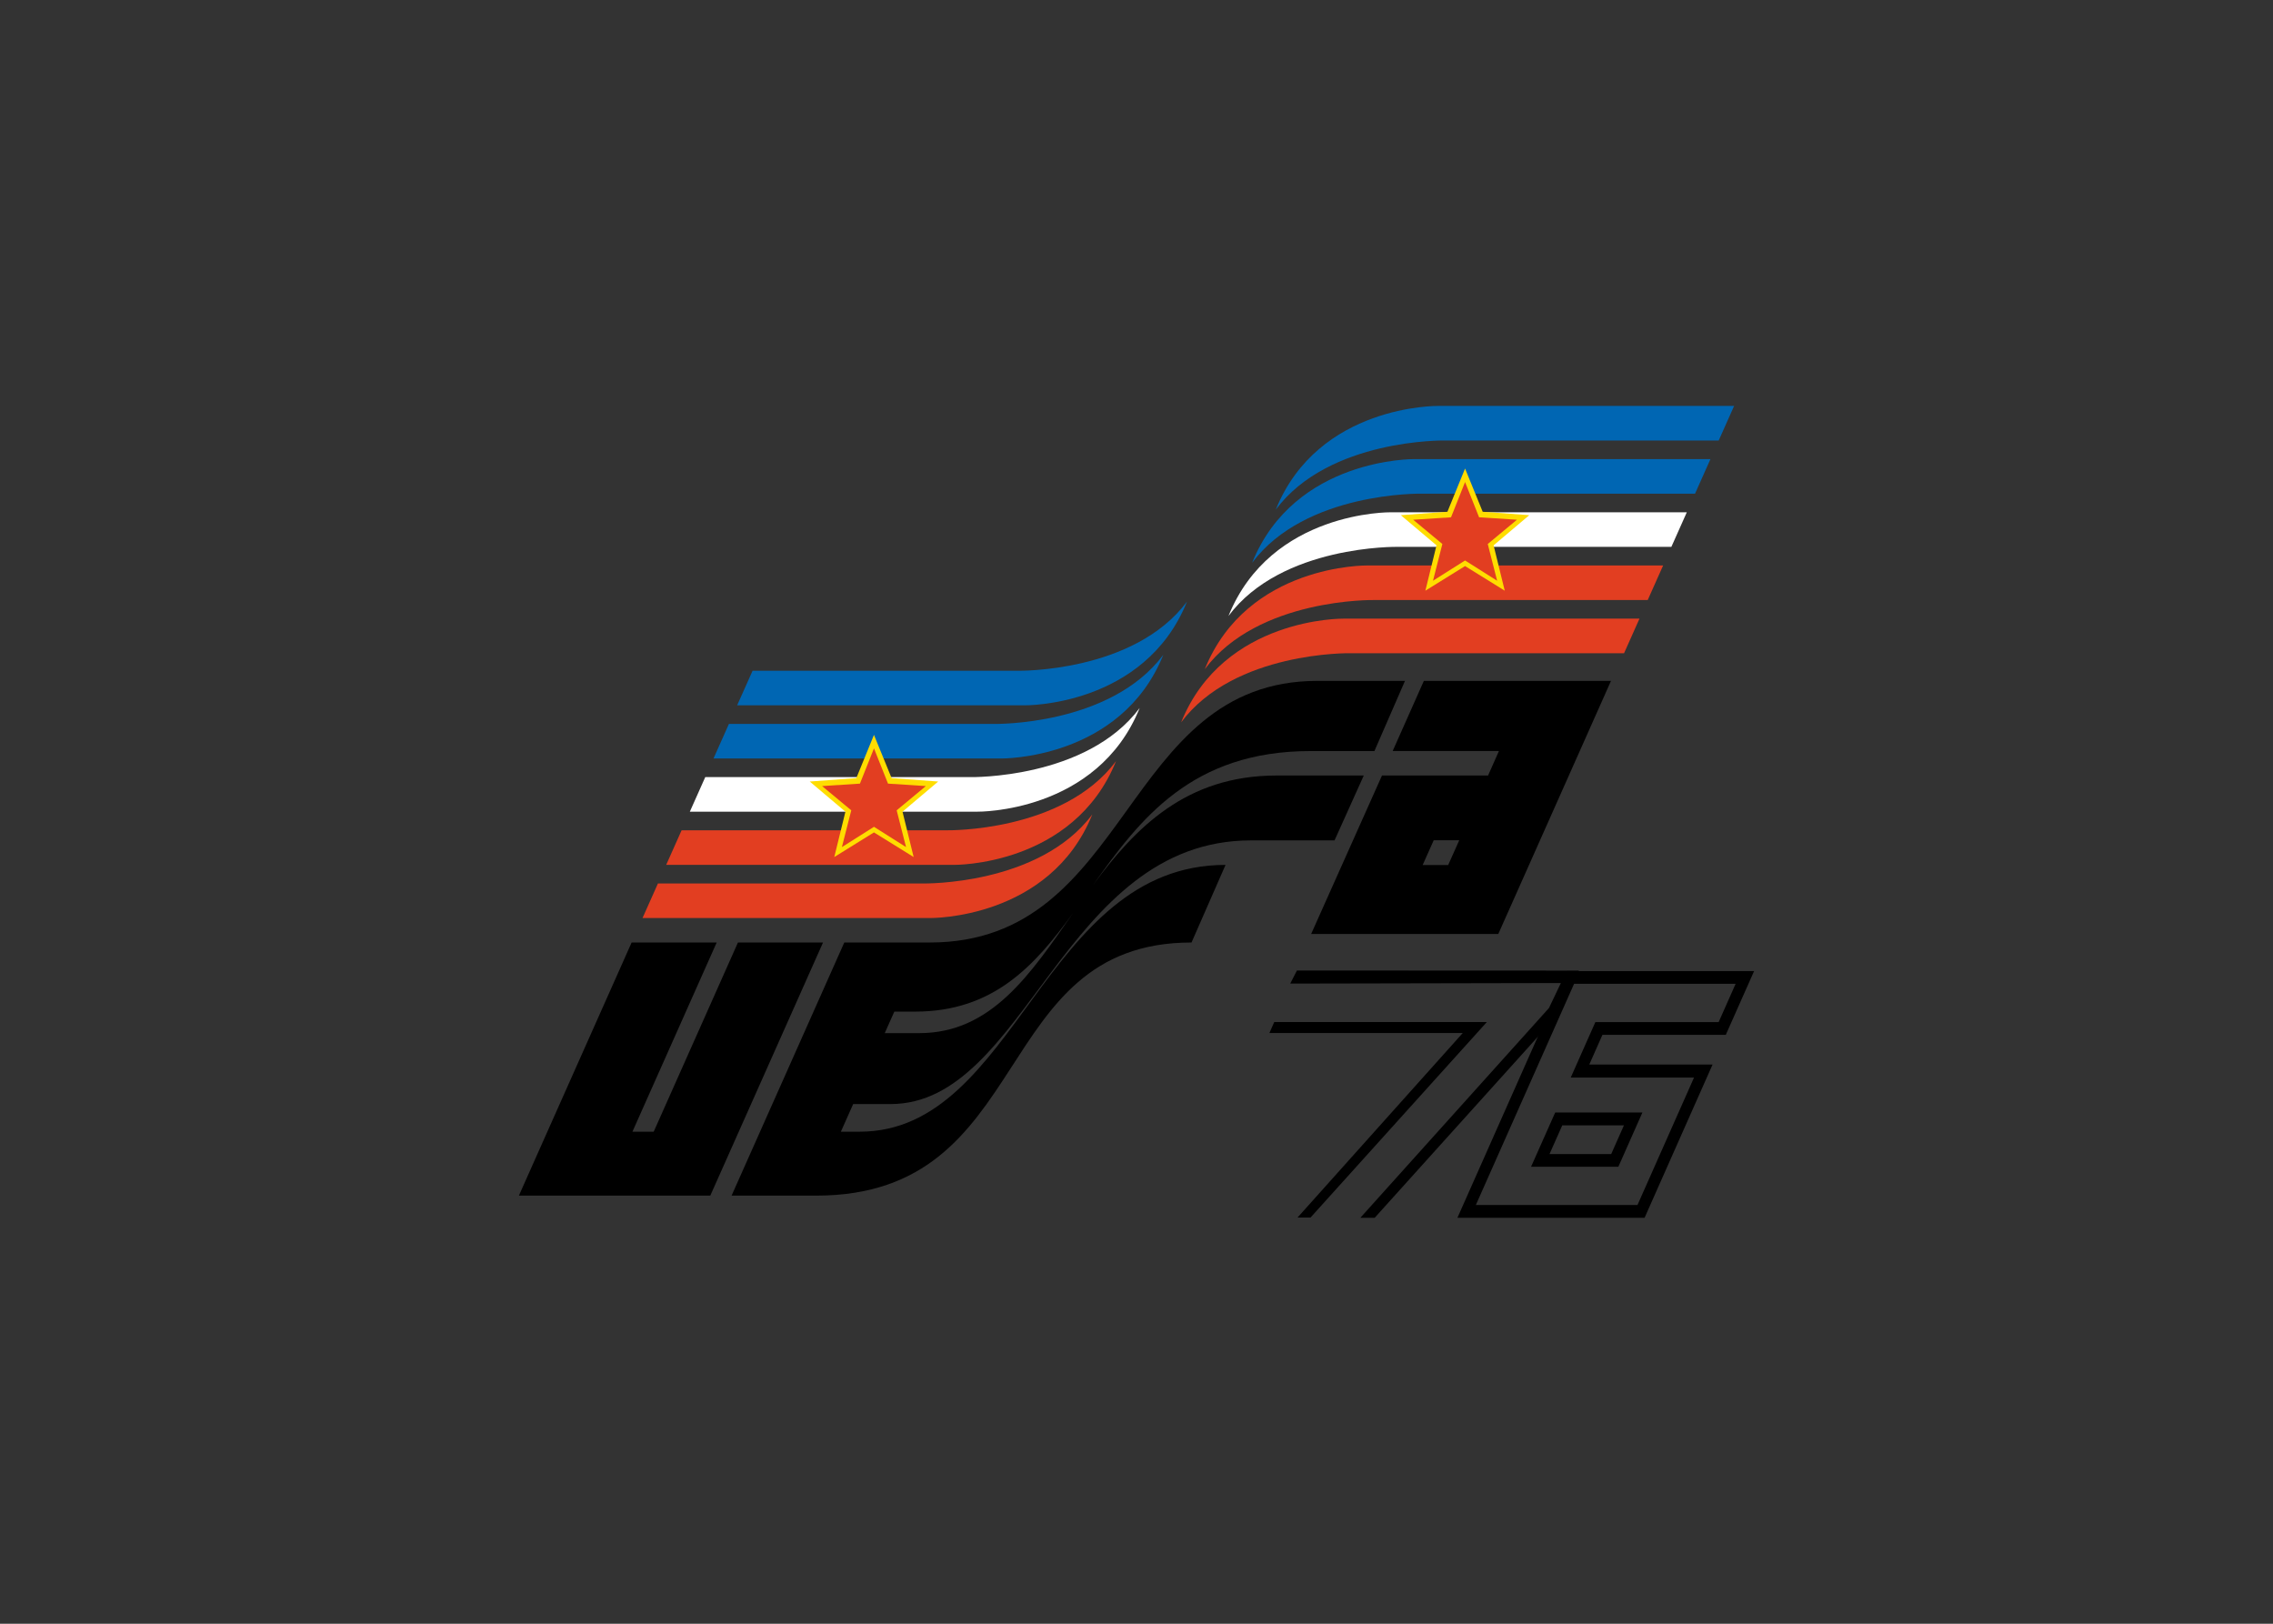 <svg clip-rule="evenodd" fill-rule="evenodd" stroke-linejoin="round" stroke-miterlimit="2" viewBox="0 0 560 400" xmlns="http://www.w3.org/2000/svg"><rect x="0" y="0" width="560" height="400" fill="#333333" stroke="none"/><g fill="#0066b3"><path d="m292.438 148.209c-10.478 25.937-39.954 25.544-39.954 25.544h-70.872l3.801-8.514h65.369s28.557.523 41.656-17.03z"/><path d="m286.608 161.308c-10.48 25.937-39.955 25.543-39.955 25.543h-70.869l3.799-8.514h65.368c0 .001 28.557.522 41.657-17.029z"/><path d="m308.486 138.644c10.478-25.937 39.953-25.544 39.953-25.544h72.966l-3.799 8.514h-67.462c0 .002-28.56-.523-41.658 17.03z"/><path d="m314.314 125.546c10.482-25.939 39.956-25.546 39.956-25.546h72.964l-3.796 8.516h-67.465c-.002 0-28.557-.524-41.659 17.03z"/></g><path d="m280.781 174.408c-10.48 25.937-39.956 25.544-39.956 25.544h-70.868l3.797-8.514h65.367s28.559.522 41.66-17.03z" fill="#fff"/><path d="m302.658 151.745c10.479-25.937 39.952-25.546 39.952-25.546h72.967l-3.799 8.516h-67.462s-28.561-.525-41.658 17.03z" fill="#fff"/><path d="m274.951 187.507c-10.481 25.939-39.954 25.551-39.954 25.551h-70.87l3.799-8.521h65.365s28.56.525 41.66-17.03z" fill="#e23e21"/><path d="m269.121 200.608c-10.482 25.939-39.956 25.546-39.956 25.546h-70.868l3.799-8.514h65.366s28.558.524 41.659-17.032z" fill="#e23e21"/><path d="m290.997 177.945c10.481-25.939 39.956-25.544 39.956-25.544h72.965l-3.797 8.514h-67.464c-.002-.002-28.56-.523-41.66 17.03z" fill="#e23e21"/><path d="m296.829 164.844c10.48-25.937 39.951-25.542 39.951-25.542h72.965l-3.796 8.514h-67.464c-.001 0-28.558-.527-41.656 17.028z" fill="#e23e21"/><path d="m161.053 278.785h-5.241l20.758-46.605h-20.956l-27.774 62.355h47.156l27.774-62.355h-20.96z"/><path d="m322.896 185.019h15.718l7.534-17.29h-21.55c-48.336 0-45.717 64.452-95.497 64.452h-21.091l-27.771 62.356h20.829c54.233 0 42.443-62.356 92.487-62.356l8.382-19.116c-45.062 0-51.351 65.722-90.126 65.722h-4.643l3.029-6.806h9.21c33.537 0 42.444-64.956 88.818-64.956h20.565l7.204-15.981h-21.48c-22.294 0-34.814 12.864-45.239 27.004 11.601-16.353 24.373-33.029 53.621-33.029zm-96.417 69.487h-8.504l2.359-5.3h5.097c19.287 0 29.451-11.229 38.95-24.292-10.554 15.12-20.134 29.592-37.902 29.592z"/><path d="m350.799 167.727-7.685 17.281h26.178l-2.674 6.035h-26.136l-17.456 39.04h46.11l27.769-62.358h-46.106zm-.296 45.367 2.72-6.097h6.287l-2.72 6.097z"/><path d="m215.321 181.031 4.344 10.654 11.475.84-8.789 7.427 2.746 11.172-9.776-6.064-9.778 6.064 2.746-11.172-8.79-7.427 11.475-.84z" fill="#fd0"/><path d="m215.321 184.357 3.458 8.684 9.326.604-7.191 5.974 2.308 9.056-7.901-4.994-7.901 4.994 2.308-9.056-7.191-5.974 9.326-.604z" fill="#e23e21"/><path d="m360.947 115.42 4.345 10.653 11.475.839-8.789 7.427 2.748 11.174-9.779-6.066-9.778 6.066 2.746-11.174-8.791-7.427 11.477-.839z" fill="#fd0"/><path d="m360.947 118.746 3.455 8.684 9.331.603-7.193 5.974 2.31 9.056-7.903-4.994-7.901 4.994 2.31-9.056-7.195-5.974 9.33-.603z" fill="#e23e21"/><path d="m319.527 239.078-1.654 3.223 66.679-.134-2.935 6.156-46.473 51.677h3.534l45.739-50.745 4.566-10.146z"/><path d="m312.739 254.486 1.195-2.708h52.378l-43.437 48.156h-3.201l40.698-45.448z"/><path d="m405.175 300 16.751-37.755h-30.371l3.238-7.321h30.392l6.975-15.706h-46.112l-26.985 60.782zm-17.366-57.646h39.799l-4.184 9.436h-30.373l-6.066 13.665h30.372l-13.927 31.388h-39.823z"/><path d="m396.952 284.3h-15.198l3.141-7.075h15.194l-3.137 7.075 1.764 3.125 5.922-13.362h-21.485l-5.946 13.362h21.509z"/></svg>